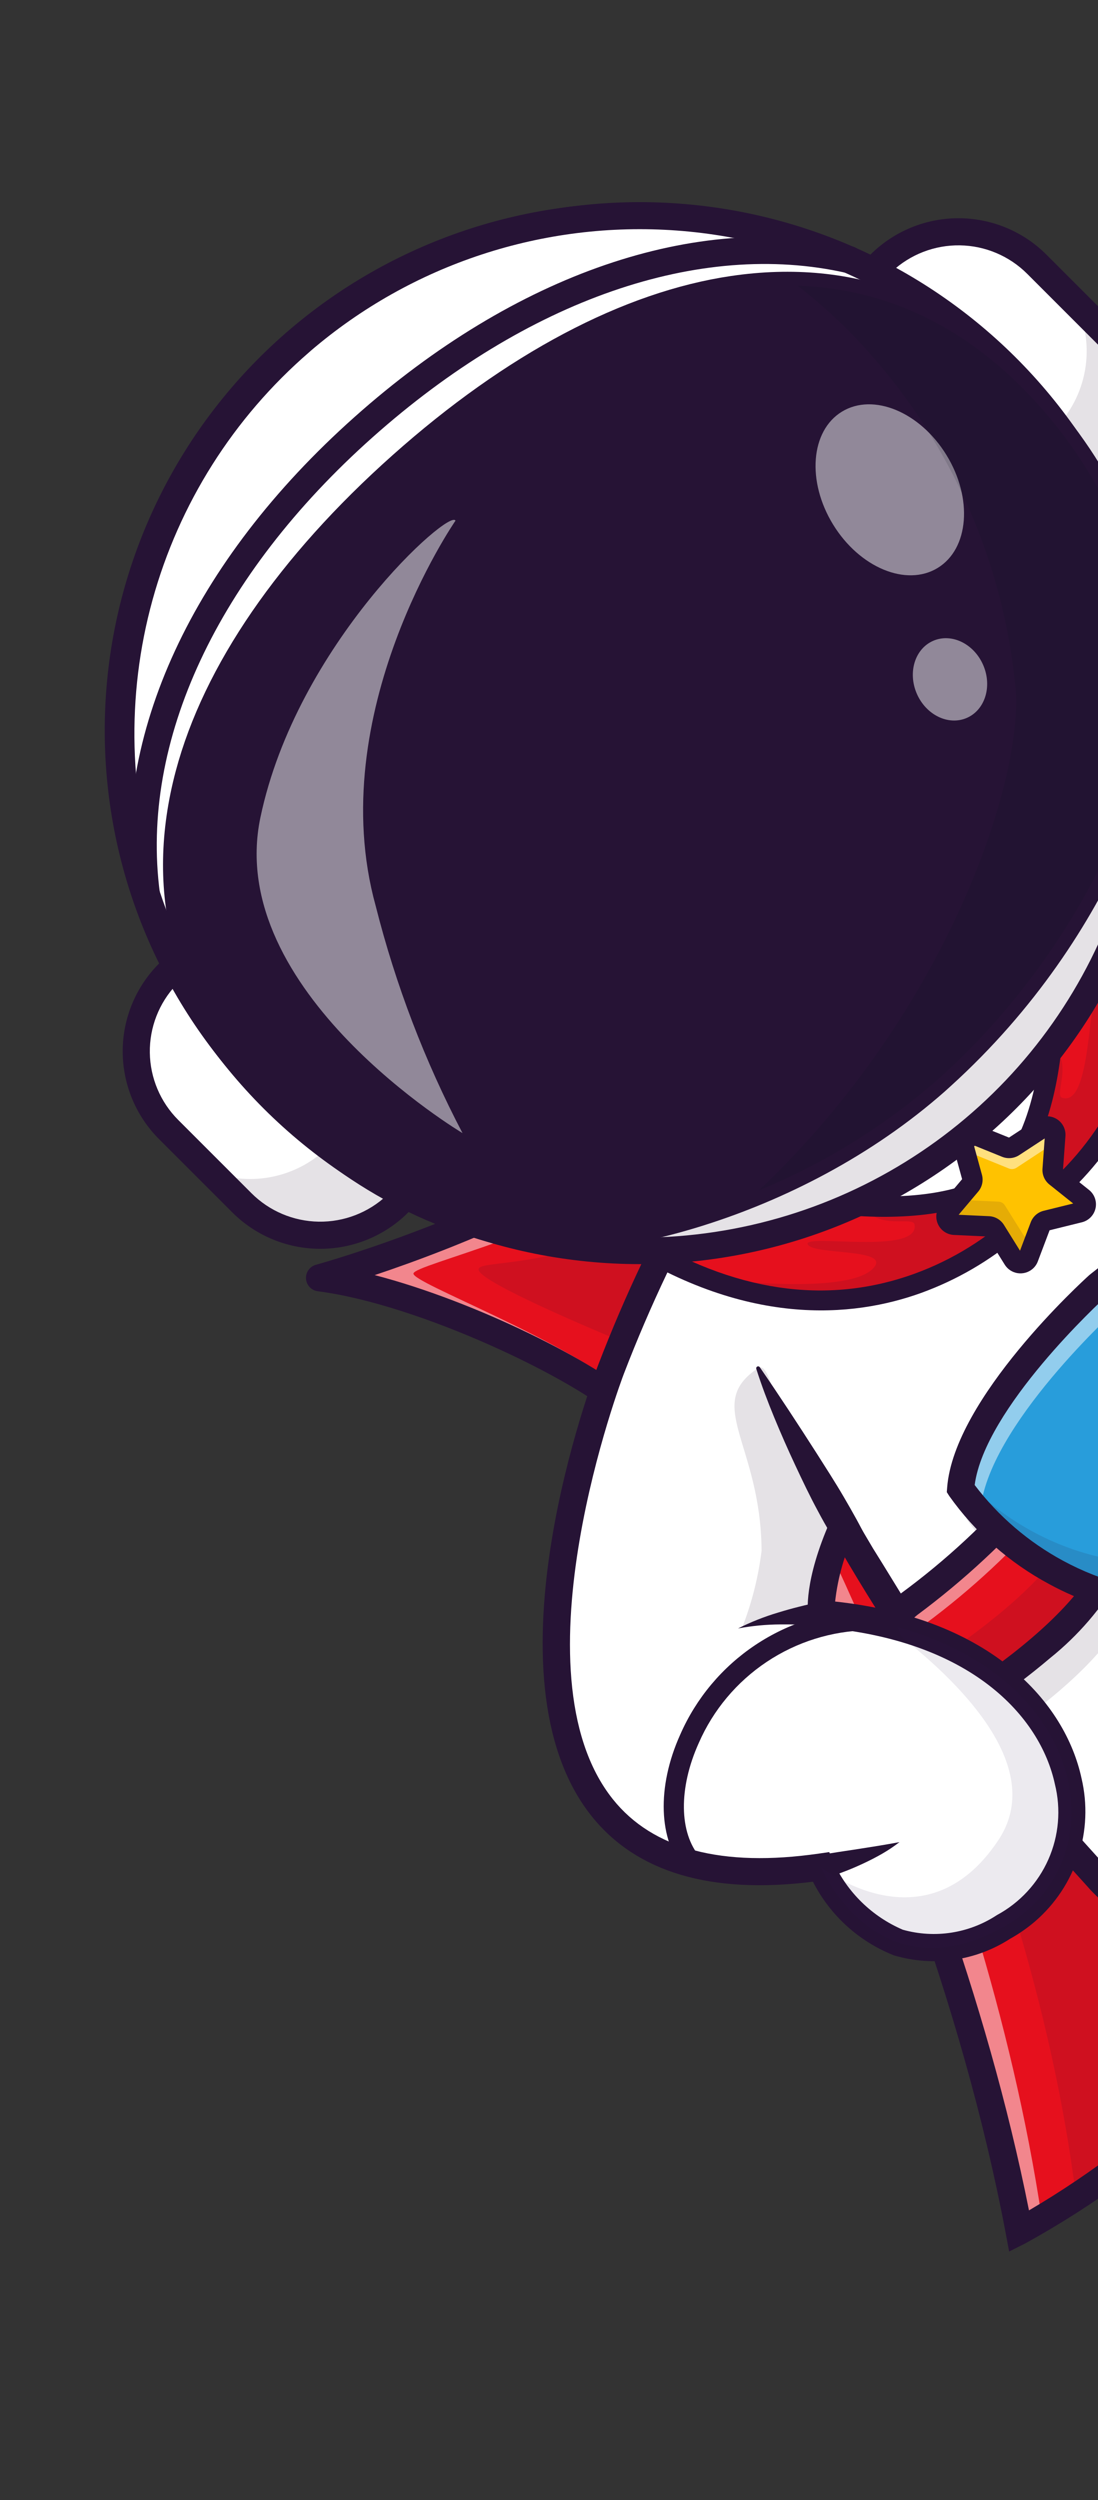<svg width="127" height="289" viewBox="0 0 127 289" fill="none" xmlns="http://www.w3.org/2000/svg">
<rect x="0" y="0" width="127" height="289" fill="#333333" stroke="none"/>
<g clip-path="url(#clip0)">
<path d="M72.665 162.954C67.276 157.972 48.778 149.235 36.979 147.715C36.979 147.715 64.664 140.234 81.921 125.435" fill="#E6101D"/>
<g opacity="0.7">
<path opacity="0.7" d="M80.026 133.071C64.665 142.65 47.998 146.135 47.822 147.216C47.647 148.297 64.819 154.58 72.464 160.937L72.657 162.957C67.266 157.961 48.779 149.237 36.979 147.717C37.406 147.601 64.788 140.12 81.907 125.437L80.026 133.071Z" fill="white"/>
</g>
<g opacity="0.35">
<path opacity="0.35" d="M78.443 139.494L74.349 156.086C67.95 153.474 56.052 148.39 55.389 146.886C54.726 145.381 64.115 147.359 78.443 139.494Z" fill="#261335"/>
</g>
<path d="M73.68 164.146C73.387 164.398 73.01 164.533 72.624 164.526C72.237 164.519 71.867 164.369 71.584 164.106C66.569 159.467 48.599 150.793 36.764 149.271C36.403 149.226 36.069 149.057 35.819 148.793C35.569 148.53 35.419 148.187 35.394 147.825C35.369 147.463 35.471 147.103 35.683 146.808C35.895 146.512 36.203 146.299 36.555 146.206C36.829 146.131 64.103 138.638 80.88 124.25C81.197 123.978 81.609 123.843 82.026 123.875C82.442 123.906 82.829 124.102 83.101 124.418C83.373 124.734 83.508 125.145 83.476 125.561C83.444 125.977 83.248 126.363 82.93 126.634C70.312 137.456 52.516 144.34 43.336 147.403C55.16 150.469 69.135 157.568 73.723 161.814C74.028 162.097 74.208 162.489 74.224 162.905C74.239 163.32 74.089 163.725 73.806 164.03C73.766 164.071 73.724 164.109 73.68 164.146Z" fill="#261335"/>
<path d="M148.438 97.961C144.303 91.886 138.436 72.331 138.705 60.46C138.705 60.46 127.132 86.65 109.879 101.448" fill="#E6101D"/>
<g opacity="0.7">
<path opacity="0.7" d="M117.728 100.737C129.525 87.021 135.485 71.102 136.58 71.091C137.675 71.08 141.321 88.967 146.469 97.459L148.441 97.954C144.304 91.877 138.437 72.333 138.706 60.462C138.525 60.866 127 86.757 109.879 101.44L117.728 100.737Z" fill="white"/>
</g>
<g opacity="0.35">
<path opacity="0.35" d="M124.334 100.138L141.386 98.595C139.76 91.89 136.514 79.387 135.123 78.505C133.731 77.623 134.272 87.188 124.334 100.138Z" fill="#261335"/>
</g>
<path d="M149.462 99.147C149.417 99.186 149.37 99.222 149.32 99.255C149.15 99.371 148.958 99.452 148.756 99.494C148.554 99.536 148.346 99.538 148.144 99.499C147.941 99.461 147.748 99.383 147.576 99.27C147.404 99.157 147.255 99.011 147.14 98.841C143.621 93.674 138.69 78.82 137.436 66.693C133.024 75.29 123.528 91.812 110.909 102.635C110.592 102.907 110.18 103.042 109.764 103.01C109.347 102.979 108.96 102.783 108.688 102.467C108.416 102.151 108.282 101.74 108.314 101.324C108.346 100.908 108.542 100.522 108.859 100.251C125.634 85.863 137.167 60.077 137.272 59.82C137.419 59.489 137.677 59.218 138.001 59.054C138.325 58.891 138.696 58.844 139.051 58.923C139.405 59.002 139.721 59.201 139.945 59.486C140.169 59.771 140.287 60.125 140.279 60.487C140.007 72.392 145.897 91.426 149.74 97.07C149.959 97.389 150.051 97.778 150 98.162C149.949 98.545 149.757 98.896 149.462 99.147Z" fill="#261335"/>
<path d="M132.927 100.998C123.139 109.091 112.544 116.161 101.309 122.095L100.729 122.587C93.064 132.699 84.39 142.01 74.843 150.376C74.843 150.376 107.574 203.217 117.872 257.944C133.851 249.078 147.229 236.196 156.677 220.577C164.34 219.662 171.562 216.505 177.434 211.506C183.306 206.506 187.566 199.886 189.678 192.478C206.624 185.624 221.48 174.466 232.77 160.112C180.144 141.427 132.927 100.998 132.927 100.998Z" fill="#E51051"/>
<path d="M232.77 160.11C231.24 162.141 229.602 164.09 227.864 165.947C217.284 177.529 204.236 186.595 189.68 192.478C187.569 199.885 183.309 206.505 177.437 211.504C171.565 216.504 164.343 219.66 156.681 220.574C148.58 233.978 137.57 245.4 124.463 253.999C122.339 255.43 120.139 256.746 117.874 257.942C107.578 203.217 74.844 150.375 74.844 150.375C84.392 142.009 93.066 132.699 100.731 122.587L101.309 122.095C112.545 116.161 123.141 109.09 132.929 100.995C132.929 100.995 180.144 141.427 232.77 160.11Z" fill="#E6101D"/>
<g opacity="0.7">
<path opacity="0.7" d="M232.77 160.11C232.77 160.11 232.241 160.846 231.207 162.113C186.175 148.027 147.416 118.462 147.416 118.462C137.786 126.476 127.466 133.627 116.577 139.831L116.004 140.316C108.14 150.057 99.442 159.098 90.007 167.334C90.007 167.334 113.562 209.929 120.507 256.481C118.845 257.464 117.88 257.941 117.88 257.941C107.585 203.216 74.851 150.375 74.851 150.375C84.398 142.008 93.072 132.698 100.738 122.586L101.316 122.094C112.551 116.16 123.147 109.089 132.935 100.995C132.935 100.995 180.144 141.427 232.77 160.11Z" fill="white"/>
</g>
<g opacity="0.35">
<path opacity="0.35" d="M227.864 165.947C217.284 177.529 204.236 186.595 189.68 192.478C187.569 199.885 183.309 206.505 177.437 211.504C171.565 216.504 164.343 219.66 156.681 220.574C148.58 233.978 137.57 245.4 124.463 253.999C118.924 209.273 94.467 167.597 94.467 167.597C103.089 160.075 111.032 151.811 118.204 142.901L118.73 142.45C128.694 136.806 138.134 130.288 146.94 122.972C146.94 122.972 184.399 153.517 227.864 165.947Z" fill="#261335"/>
</g>
<path d="M178.56 212.61L178.468 212.69C172.452 217.537 165.282 220.751 157.657 222.019C148.107 237.638 134.639 250.503 118.585 259.342L116.721 260.278L116.338 258.232C106.215 204.432 73.841 151.725 73.514 151.196L72.807 150.057L73.834 149.185C83.274 140.883 91.862 131.663 99.471 121.664L99.579 121.517L100.437 120.787L100.601 120.702C111.722 114.816 122.213 107.816 131.914 99.81L132.937 98.937L133.96 99.816C134.43 100.219 181.571 140.277 233.306 158.644L235.275 159.343L234.054 161.036C222.778 175.467 207.926 186.715 190.965 193.669C188.525 200.938 184.254 207.461 178.56 212.61ZM155.726 219.112L156.503 219.02C163.791 217.892 170.661 214.889 176.434 210.306L176.517 210.235C181.915 205.28 185.934 199.014 188.181 192.049L188.394 191.3L189.122 191.015C205.104 184.5 219.221 174.136 230.212 160.85C182.965 143.529 140.05 108.936 132.944 103.045C123.38 110.806 113.085 117.623 102.202 123.4L101.894 123.658C94.442 133.446 86.067 142.499 76.885 150.694C81.623 158.631 109.23 206.309 119.017 255.523C133.894 246.78 146.373 234.5 155.343 219.78L155.726 219.112Z" fill="#261335"/>
<path d="M182.975 31.436C183.042 31.659 183.109 31.882 183.163 32.105C183.21 32.283 183.256 32.455 183.292 32.629C183.328 32.802 183.361 32.916 183.386 33.062C183.437 33.3 183.478 33.537 183.519 33.767C183.551 33.97 183.581 34.153 183.597 34.346C183.65 34.684 183.674 35.018 183.693 35.35C183.708 35.534 183.716 35.718 183.724 35.898C183.737 36.15 183.736 36.395 183.733 36.641C183.731 36.887 183.727 37.117 183.715 37.357C183.703 37.596 183.69 37.828 183.671 38.064C183.622 38.635 183.552 39.199 183.456 39.752C183.43 39.913 183.401 40.074 183.368 40.233C183.306 40.553 183.234 40.865 183.157 41.182C183.121 41.336 183.078 41.49 183.036 41.647C182.961 41.92 182.883 42.193 182.8 42.462L182.715 42.726C182.539 43.265 182.345 43.794 182.129 44.3C182.081 44.422 182.03 44.547 181.978 44.665C181.954 44.727 181.926 44.79 181.9 44.847C181.88 44.881 181.869 44.916 181.85 44.95C181.428 45.916 180.949 46.856 180.416 47.766C180.348 47.887 180.283 47.995 180.212 48.111C179.808 48.79 179.404 49.409 179.015 49.969C178.889 50.151 178.761 50.334 178.634 50.503C178.506 50.671 178.374 50.865 178.249 51.027C178.124 51.188 178.039 51.3 177.938 51.426C177.401 52.108 176.957 52.606 176.687 52.905L176.583 53.013C176.466 53.143 176.405 53.206 176.405 53.206L165.682 88.448L152.521 131.731L124.622 107.5C124.622 107.5 129.869 93.78 135.953 77.983C138.355 71.764 140.882 65.204 143.277 59.048C144.441 56.038 145.575 53.124 146.644 50.382C146.765 50.081 146.878 49.778 146.994 49.478C148.343 46.026 149.578 42.881 150.638 40.213C150.766 39.89 150.885 39.575 151.007 39.275C151.724 37.476 152.355 35.923 152.852 34.682C152.916 34.533 152.973 34.382 153.034 34.237L153.032 34.222C153.13 33.988 153.222 33.763 153.31 33.553C153.461 33.187 153.603 32.862 153.722 32.58C153.769 32.471 153.81 32.358 153.854 32.267C153.979 31.974 154.085 31.749 154.165 31.593C156.549 26.675 179.408 19.79 182.975 31.436Z" fill="white"/>
<path d="M153.546 132.921C153.259 133.166 152.894 133.3 152.516 133.299C152.139 133.298 151.775 133.161 151.49 132.914L123.589 108.684C123.347 108.473 123.175 108.193 123.097 107.882C123.019 107.571 123.039 107.243 123.154 106.943C124.265 104.042 150.373 35.808 152.755 30.899C154.747 26.786 165.639 22.936 173.563 23.541C179.275 23.976 183.14 26.607 184.479 30.981C187.964 42.395 179.528 52.187 177.814 54.023L154.025 132.19C153.938 132.474 153.771 132.727 153.546 132.921ZM126.475 107.039L151.719 128.962L174.912 52.753C174.987 52.507 175.121 52.283 175.304 52.101C175.397 52.007 184.712 42.475 181.471 31.894C180.512 28.765 177.769 27.007 173.326 26.666C165.544 26.072 156.656 30.054 155.585 32.261C153.412 36.724 129.825 98.303 126.475 107.039Z" fill="#261335"/>
<path d="M238.958 195.651C239.099 195.852 239.232 196.056 239.348 196.264C243.058 202.518 238.043 210.189 224.728 219.019C218.697 223.017 210.474 228.676 204.934 226.254C193.876 221.42 183.572 201.292 173.906 191.007L173.888 190.989C170.925 194.131 167.636 196.951 164.078 199.403L164.295 199.673C173.094 210.706 191.241 223.786 194.346 235.335C195.912 241.166 189.071 248.424 184.206 253.773C173.444 265.601 165.089 269.392 159.448 264.767C159.266 264.623 159.089 264.468 158.917 264.305C152.513 258.271 159.588 246.848 159.588 246.848C159.588 246.848 145.344 234.593 133.012 223.095C102.375 194.532 82 145.982 82 145.982L133.3 101.973C133.3 101.973 178.336 129.371 202.027 163.894C211.563 177.791 221.566 193.683 221.566 193.683C221.566 193.683 233.943 188.425 238.958 195.651Z" fill="white"/>
<path d="M82.475 145.776C84.996 150.494 87.51 155.215 90.082 159.894C90.719 161.066 91.355 162.239 92.014 163.4L93.951 166.902C95.276 169.216 96.57 171.548 97.923 173.845L99.96 177.275L100.974 178.99L102.029 180.686C103.434 182.951 104.794 185.251 106.277 187.455C107.759 189.659 109.169 191.929 110.709 194.098L112.982 197.382C113.733 198.48 114.561 199.522 115.346 200.597L117.733 203.789C118.124 204.327 118.552 204.837 118.97 205.352L120.231 206.895L122.751 209.985C123.162 210.508 123.613 210.992 124.057 211.487L125.391 212.964L128.059 215.92C128.492 216.424 128.976 216.877 129.443 217.345L130.856 218.743L133.677 221.543C134.625 222.47 135.638 223.366 136.604 224.278C144.478 231.524 152.502 238.641 160.594 245.642L161.592 246.505L160.905 247.656C160.641 248.094 160.349 248.639 160.098 249.152C159.847 249.665 159.596 250.203 159.373 250.741C158.925 251.805 158.558 252.9 158.274 254.018C157.652 256.106 157.638 258.327 158.231 260.422C158.549 261.373 159.082 262.238 159.79 262.949C160.494 263.68 161.344 264.255 162.284 264.638C164.28 265.307 166.456 265.2 168.378 264.339C170.527 263.46 172.542 262.285 174.365 260.849C176.265 259.385 178.069 257.799 179.765 256.103C181.49 254.413 183.115 252.604 184.77 250.777C186.408 249.004 187.955 247.148 189.404 245.219C190.815 243.417 191.911 241.391 192.649 239.226C192.958 238.267 193.05 237.251 192.92 236.252C192.905 236.135 192.882 236.02 192.852 235.906C192.829 235.781 192.797 235.658 192.756 235.537L192.511 234.742C192.308 234.216 192.122 233.687 191.873 233.176C191.625 232.665 191.365 232.143 191.103 231.63C190.814 231.126 190.525 230.617 190.208 230.121C189.591 229.122 188.891 228.158 188.177 227.202C186.725 225.301 185.138 223.475 183.488 221.692C180.172 218.13 176.62 214.739 173.085 211.285C169.446 207.856 166.021 204.208 162.828 200.362L161.785 199.054L163.185 198.096C164.02 197.523 164.886 196.883 165.713 196.235C166.54 195.586 167.365 194.93 168.163 194.244C168.961 193.559 169.74 192.853 170.502 192.128C171.264 191.402 172.024 190.647 172.714 189.9L173.878 188.673L175.017 189.897C178.347 193.625 181.445 197.553 184.295 201.658C187.184 205.663 190.011 209.678 193.04 213.484C194.558 215.382 196.129 217.221 197.794 218.94C198.635 219.788 199.484 220.625 200.382 221.383C200.821 221.778 201.288 222.125 201.741 222.493C202.194 222.861 202.671 223.179 203.153 223.486C203.634 223.794 204.126 224.074 204.618 224.355L205.371 224.717C205.484 224.775 205.601 224.826 205.721 224.869C205.829 224.915 205.94 224.955 206.053 224.988C207.024 225.266 208.045 225.328 209.043 225.167C211.298 224.765 213.47 223.987 215.467 222.867C217.596 221.726 219.666 220.479 221.67 219.132C223.726 217.763 225.764 216.44 227.699 214.992C229.635 213.574 231.477 212.033 233.214 210.378C234.911 208.795 236.377 206.984 237.571 204.997C238.712 203.23 239.145 201.101 238.785 199.031C238.543 198.046 238.098 197.123 237.478 196.32C236.881 195.514 236.104 194.857 235.209 194.401C233.224 193.5 231.022 193.18 228.861 193.479C227.71 193.591 226.569 193.789 225.448 194.071C224.881 194.212 224.32 194.371 223.764 194.547C223.217 194.719 222.637 194.935 222.16 195.119L220.92 195.626L220.215 194.512C214.951 186.194 209.576 177.944 204.092 169.761C202.712 167.73 201.35 165.659 199.927 163.681C199.212 162.696 198.533 161.684 197.784 160.719L195.565 157.809C192.531 153.983 189.318 150.294 185.972 146.723C179.237 139.593 172.039 132.915 164.424 126.731C160.642 123.621 156.804 120.503 153.007 117.463C149.121 114.47 145.253 111.421 141.335 108.448C141.233 108.37 141.164 108.257 141.14 108.131C141.115 108.005 141.138 107.875 141.203 107.764C141.268 107.654 141.372 107.57 141.494 107.53C141.616 107.49 141.749 107.496 141.867 107.547C144.14 108.578 146.349 109.745 148.482 111.039C150.618 112.316 152.712 113.647 154.76 115.046C158.854 117.94 162.754 120.957 166.557 124.164C170.36 127.371 174.048 130.688 177.681 134.073C179.497 135.769 181.276 137.5 183.054 139.236L185.716 141.887C186.589 142.77 187.431 143.687 188.291 144.586C191.69 148.216 194.963 151.971 198.06 155.878L200.33 158.853C201.091 159.842 201.789 160.88 202.52 161.889C203.975 163.922 205.326 165.97 206.72 168.019C212.235 176.225 217.627 184.505 222.896 192.858L220.953 192.252C221.617 191.977 222.202 191.778 222.832 191.576C223.463 191.374 224.079 191.201 224.712 191.044C225.986 190.723 227.282 190.499 228.589 190.372C229.934 190.234 231.29 190.248 232.632 190.413C234.044 190.578 235.415 190.991 236.682 191.634C237.991 192.305 239.129 193.265 240.009 194.441C240.896 195.597 241.529 196.926 241.866 198.341C242.185 199.774 242.181 201.259 241.855 202.69C241.545 204.045 241.03 205.345 240.329 206.546C238.989 208.797 237.337 210.848 235.423 212.64C233.588 214.392 231.642 216.025 229.596 217.527C227.577 219.038 225.477 220.408 223.42 221.768C221.325 223.176 219.16 224.477 216.933 225.665C214.613 226.958 212.088 227.848 209.469 228.296C208.018 228.516 206.536 228.414 205.129 227.997C204.947 227.943 204.767 227.88 204.591 227.807C204.42 227.746 204.253 227.674 204.091 227.593L203.186 227.153C202.603 226.828 202.013 226.505 201.467 226.135C200.921 225.765 200.387 225.389 199.854 225.007C199.351 224.601 198.829 224.209 198.352 223.786C197.367 222.952 196.458 222.056 195.562 221.154C193.795 219.331 192.166 217.417 190.605 215.465C187.493 211.556 184.643 207.506 181.766 203.526C178.996 199.53 175.985 195.707 172.749 192.077L175.046 192.067C174.261 192.902 173.494 193.662 172.69 194.43C171.886 195.198 171.072 195.938 170.229 196.656C169.386 197.374 168.529 198.072 167.654 198.747C166.779 199.422 165.904 200.068 164.958 200.718L165.317 198.451C168.426 202.19 171.76 205.735 175.301 209.069C178.819 212.507 182.403 215.928 185.807 219.584C187.507 221.418 189.158 223.316 190.69 225.332C191.45 226.352 192.199 227.386 192.877 228.482C193.23 229.018 193.54 229.592 193.867 230.151C194.168 230.728 194.483 231.304 194.742 231.911C195.002 232.518 195.254 233.135 195.491 233.758L195.789 234.724C195.846 234.897 195.892 235.073 195.927 235.251C195.973 235.435 196.009 235.622 196.035 235.811C196.235 237.262 196.113 238.739 195.677 240.138C194.84 242.654 193.58 245.011 191.95 247.106C190.438 249.122 188.825 251.06 187.116 252.913C185.458 254.74 183.786 256.605 181.985 258.369C180.191 260.162 178.283 261.838 176.272 263.386C174.21 265.005 171.929 266.326 169.498 267.312C168.203 267.821 166.837 268.132 165.449 268.234C163.982 268.343 162.51 268.124 161.14 267.593C159.788 267.047 158.566 266.223 157.555 265.174C156.52 264.129 155.737 262.861 155.267 261.468C154.821 260.121 154.618 258.707 154.666 257.289C154.705 255.941 154.896 254.6 155.235 253.294C155.557 252.023 155.974 250.778 156.482 249.57C156.735 248.974 157.004 248.383 157.292 247.796C157.586 247.203 157.874 246.662 158.244 246.042L158.563 248.049C150.435 241.016 142.411 233.871 134.491 226.616C133.509 225.696 132.511 224.806 131.545 223.858L128.654 220.994L127.209 219.555C126.729 219.075 126.223 218.611 125.792 218.096L123.07 215.084L121.708 213.576C121.254 213.075 120.789 212.582 120.369 212.052L117.781 208.919L116.488 207.356C116.058 206.832 115.619 206.318 115.221 205.772L112.772 202.546C111.973 201.464 111.11 200.415 110.337 199.309L108.005 195.996L106.836 194.344C106.442 193.796 106.057 193.24 105.691 192.675L103.47 189.294C100.503 184.788 97.733 180.162 95.08 175.471C94.404 174.306 93.789 173.105 93.142 171.926C92.495 170.746 91.848 169.565 91.239 168.362C90.021 165.96 88.787 163.569 87.666 161.118C85.347 156.254 83.299 151.265 81.531 146.176C81.486 146.051 81.491 145.913 81.544 145.791C81.597 145.67 81.695 145.572 81.817 145.52C81.939 145.467 82.076 145.462 82.202 145.507C82.327 145.552 82.43 145.642 82.491 145.76L82.475 145.776Z" fill="#261335"/>
<g opacity="0.35">
<path opacity="0.35" d="M182.488 140.066C182.546 141.782 181.927 143.453 180.764 144.719C177.022 148.793 171.444 154.195 166.045 156.749C167.357 164.512 166.246 174.373 159.092 185.865C146.615 191.208 136.664 190.803 129.168 188.325C125.844 193.304 119.587 198.055 114.963 201.145C114.553 201.42 114.113 201.647 113.651 201.821C110.941 198.575 108.351 195.226 105.878 191.851C106.19 191.409 106.556 191.007 106.967 190.654C107.044 190.59 107.127 190.518 107.207 190.455C110.764 187.715 114.174 184.79 117.423 181.692C115.272 179.913 113.371 177.853 111.771 175.567C112.572 165.095 128.696 150.558 128.696 150.558C128.696 150.558 145.522 136.835 156.018 137.62C158.041 139.546 159.795 141.735 161.231 144.129C164.746 141.412 168.118 138.517 171.334 135.454C171.407 135.384 171.49 135.312 171.567 135.246C172.23 134.679 172.998 134.248 173.829 133.979C174.659 133.71 175.534 133.608 176.404 133.679C178.47 135.74 180.507 137.881 182.488 140.066Z" fill="#261335"/>
</g>
<path d="M128.106 181.619C125.216 187.207 118.039 192.713 112.879 196.158C112.145 196.649 111.319 196.988 110.451 197.155C109.583 197.322 108.691 197.314 107.826 197.131C106.962 196.947 106.144 196.593 105.419 196.088C104.695 195.583 104.08 194.938 103.61 194.192C102.732 192.81 102.401 191.151 102.682 189.539C102.962 187.926 103.834 186.475 105.127 185.467C110.47 181.508 115.35 176.962 119.675 171.914" fill="#E6101D"/>
<g opacity="0.7">
<path opacity="0.7" d="M107.046 187.696C112.39 183.737 117.27 179.19 121.594 174.141L128.42 182.001L119.982 172.291C115.657 177.339 110.777 181.886 105.433 185.844C104.14 186.851 103.268 188.303 102.988 189.915C102.708 191.528 103.039 193.187 103.917 194.568C104.313 195.194 104.811 195.749 105.391 196.211C104.588 194.833 104.313 193.21 104.617 191.644C104.922 190.079 105.785 188.676 107.046 187.696Z" fill="white"/>
</g>
<g opacity="0.35">
<path opacity="0.35" d="M128.107 181.619C125.218 187.209 118.037 192.711 112.881 196.159C111.99 196.751 110.969 197.118 109.905 197.23C108.841 197.342 107.766 197.195 106.771 196.803C105.777 196.41 104.892 195.783 104.194 194.975C103.495 194.167 103.003 193.202 102.759 192.163C103.755 192.559 104.834 192.707 105.9 192.594C106.967 192.482 107.99 192.111 108.882 191.515C114.032 188.079 121.198 182.581 124.097 177.006L128.107 181.619Z" fill="#261335"/>
</g>
<path d="M121.456 191.678C119.005 193.755 116.432 195.685 113.752 197.459C111.99 198.627 109.844 199.069 107.763 198.694C105.682 198.318 103.828 197.155 102.589 195.446C101.349 193.737 100.821 191.615 101.114 189.525C101.406 187.435 102.498 185.538 104.16 184.232C109.414 180.383 114.199 175.933 118.419 170.976C118.922 170.303 120.467 168.968 123.898 171.11C127.378 173.282 131.562 178.353 129.502 182.338C127.417 185.918 124.69 189.084 121.456 191.678ZM105.905 186.851C104.944 187.693 104.338 188.867 104.21 190.137C104.083 191.406 104.442 192.676 105.216 193.691C105.991 194.706 107.122 195.389 108.382 195.604C109.642 195.818 110.937 195.548 112.006 194.847C119.374 189.924 124.603 184.969 126.716 180.893C127.332 179.701 126.293 177.935 125.817 177.231C124.613 175.348 122.84 173.895 120.755 173.081C116.385 178.142 111.469 182.707 106.097 186.693C106.029 186.752 105.966 186.802 105.905 186.855L105.905 186.851Z" fill="#261335"/>
<path d="M155.556 181.748C172.791 154.075 152.668 136.446 152.668 136.446C142.808 135.707 127.013 148.594 127.013 148.594C127.013 148.594 111.87 162.258 111.12 172.085C111.103 172.085 125.546 194.602 155.556 181.748Z" fill="#289DDB"/>
<g opacity="0.7">
<path opacity="0.7" d="M155.63 139.752C155.198 139.312 154.943 139.087 154.943 139.087C145.084 138.35 129.279 151.239 129.279 151.239C129.279 151.239 114.138 164.89 113.387 174.727C113.387 174.727 113.57 175.013 113.929 175.508C112.887 174.454 111.941 173.308 111.103 172.085C111.856 162.248 126.997 148.595 126.997 148.595C126.997 148.595 142.802 135.708 152.661 136.443C153.748 137.455 154.741 138.562 155.63 139.752Z" fill="white"/>
</g>
<g opacity="0.35">
<path opacity="0.35" d="M152.67 136.446C152.228 136.415 151.785 136.409 151.342 136.428C155.89 142.21 163.675 156.317 152.222 175.789C151.749 176.591 151.023 177.214 150.158 177.56C129.145 185.933 116.341 176.13 111.294 170.775C111.211 171.208 111.15 171.646 111.114 172.086C111.114 172.086 125.555 194.59 155.559 181.748C172.791 154.074 152.67 136.446 152.67 136.446Z" fill="#261335"/>
</g>
<path d="M156.63 182.993L156.174 183.189C140.094 190.071 128.35 186.943 121.328 183.109C116.746 180.65 112.797 177.167 109.79 172.932L109.511 172.491L109.551 171.969C110.339 161.628 125.319 148.008 125.958 147.434L125.987 147.406L126.016 147.383C126.683 146.841 142.424 134.106 152.79 134.884L153.314 134.922L153.709 135.276C157.452 138.88 160.309 143.299 162.056 148.188C164.798 155.692 166.133 167.75 156.894 182.576L156.63 182.993ZM112.736 171.668C115.48 175.281 118.967 178.267 122.962 180.426C132.14 185.386 142.744 185.416 154.483 180.501C161.118 169.648 162.68 159.183 159.154 149.392C157.615 145.124 155.18 141.235 152.013 137.983C143.047 137.806 128.796 149.176 128.036 149.785C127.309 150.443 113.907 162.794 112.736 171.668Z" fill="#261335"/>
<path d="M116.071 222.755C101.513 230.861 95.091 216.177 94.937 215.831C94.153 215.945 93.39 216.035 92.643 216.118C92.643 216.118 107.641 199.715 104.234 189.197C104.116 188.817 103.969 188.445 103.796 188.087C126.315 194.271 129.253 215.415 116.071 222.755Z" fill="white"/>
<path d="M95.024 186.565C95.077 186.569 95.132 186.573 95.181 186.58C125.416 189.175 130.782 214.566 116.071 222.755C101.361 230.944 94.939 215.826 94.939 215.826C45.734 222.916 70.672 158.298 70.672 158.298C73.727 150.32 77.403 142.593 81.666 135.187L90.867 157.298L98.179 174.866C94.376 182.705 95.024 186.565 95.024 186.565Z" fill="white"/>
<g opacity="0.35">
<path opacity="0.35" d="M89.922 162.559L98.188 174.865C94.376 182.705 95.031 186.564 95.031 186.564C95.083 186.568 95.138 186.572 95.187 186.579C92.02 186.585 88.874 187.095 85.867 188.089C86.969 185.254 87.715 182.294 88.087 179.277C88.02 166.912 81.343 162.33 87.69 158.153C88.683 157.497 89.462 160.822 89.922 162.559Z" fill="#261335"/>
</g>
<path d="M119.717 222.119C118.827 222.882 117.861 223.553 116.836 224.122C114.865 225.393 112.641 226.223 110.318 226.553C107.995 226.884 105.629 226.707 103.381 226.036C99.331 224.428 96.007 221.404 94.028 217.528C82.238 219.001 73.63 216.455 68.431 209.948C55.516 193.785 68.646 159.199 69.211 157.734C72.305 149.678 76.02 141.873 80.323 134.389C80.537 134.034 80.883 133.777 81.285 133.675C81.687 133.573 82.114 133.634 82.471 133.845C82.828 134.056 83.087 134.399 83.191 134.8C83.295 135.201 83.236 135.627 83.026 135.985C78.814 143.313 75.177 150.955 72.148 158.843C72.01 159.201 59.09 193.234 70.89 207.995C75.509 213.775 83.526 215.888 94.715 214.275L95.915 214.101L96.384 215.215C97.99 218.744 100.857 221.548 104.425 223.078C106.254 223.591 108.172 223.705 110.05 223.413C111.928 223.121 113.721 222.429 115.308 221.385C117.952 219.96 120.045 217.697 121.259 214.955C122.473 212.212 122.737 209.145 122.011 206.237C120.324 198.43 112.314 189.573 94.894 188.127L93.676 188.024L93.485 186.82C93.423 186.43 92.937 182.789 96.067 175.735C96.241 175.363 96.553 175.074 96.938 174.93C97.323 174.786 97.749 174.798 98.125 174.963C98.501 175.129 98.797 175.435 98.949 175.816C99.101 176.197 99.097 176.623 98.938 177.001C97.704 179.563 96.911 182.314 96.595 185.138C114.741 187.097 123.219 196.892 125.095 205.572C125.798 208.556 125.668 211.676 124.72 214.593C123.772 217.51 122.042 220.113 119.717 222.119Z" fill="#261335"/>
<path d="M95.089 187.958C94.319 187.884 93.492 187.841 92.687 187.812C91.882 187.784 91.065 187.778 90.248 187.783C88.61 187.793 86.976 187.95 85.366 188.249C86.861 187.498 88.421 186.882 90.025 186.406C90.822 186.16 91.633 185.934 92.459 185.728C93.283 185.522 94.088 185.331 94.955 185.167L95.089 187.958Z" fill="#261335"/>
<path d="M94.639 214.465C95.391 214.345 96.18 214.22 96.954 214.097L99.299 213.741L101.655 213.367C102.446 213.241 103.234 213.095 104.04 212.948C103.392 213.451 102.709 213.908 101.996 214.315C101.286 214.722 100.557 215.092 99.817 215.437C99.078 215.782 98.329 216.103 97.567 216.389C96.806 216.674 96.052 216.955 95.247 217.174L94.639 214.465Z" fill="#261335"/>
<g opacity="0.3">
<path opacity="0.3" d="M116.071 222.755C101.513 230.861 95.091 216.178 94.938 215.831C94.938 215.831 106.99 225.482 115.473 212.723C120.895 204.565 111.615 195.016 104.234 189.197C104.116 188.817 103.969 188.446 103.796 188.087C126.315 194.272 129.253 215.415 116.071 222.755Z" fill="#2C1A50"/>
</g>
<path d="M116.014 136.197L119.232 139.933C114.475 144.839 108.354 148.208 101.659 149.606C94.964 151.004 88.005 150.366 81.68 147.774C78.098 146.383 74.683 144.599 71.497 142.455L81.811 136.084C87.727 137.919 93.843 139.041 100.027 139.426C105.785 139.694 111.752 139.04 116.014 136.197Z" fill="#E6101D"/>
<g opacity="0.35">
<path opacity="0.35" d="M116.015 136.197L119.233 139.933C114.475 144.839 108.354 148.208 101.659 149.606C94.965 151.004 88.005 150.366 81.681 147.774C86.003 148.278 98.091 149.408 100.908 146.711C103.486 144.244 94.041 145.127 93.426 143.85C92.812 142.574 106.443 145.152 105.778 141.542C105.591 140.553 101.428 142.26 100.027 139.426C105.785 139.694 111.752 139.04 116.015 136.197Z" fill="#261335"/>
</g>
<path d="M117.846 142.884C114.508 145.731 110.686 147.957 106.561 149.458C98.701 152.301 86.126 153.565 70.839 143.431L69.31 142.423L81.651 134.798L82.173 134.971C82.394 135.045 104.755 142.274 115.357 135.228L116.224 134.65L120.785 139.947L120.113 140.712C119.406 141.485 118.648 142.211 117.846 142.884ZM73.704 142.469C84.775 149.334 95.554 150.943 105.764 147.247C110.188 145.638 114.231 143.131 117.637 139.886L115.777 137.725C104.849 143.996 85.494 138.455 81.966 137.364L73.704 142.469Z" fill="#261335"/>
<path d="M121.039 102.432C121.039 102.432 125.082 126.256 116.015 136.199L119.23 139.933C119.23 139.933 143.486 124.505 128.902 93.216L121.039 102.432Z" fill="#E6101D"/>
<path d="M122.359 139.011C121.569 139.704 120.733 140.343 119.858 140.926L118.998 141.48L114.437 136.183L115.14 135.414C123.713 126.013 119.914 102.869 119.874 102.636L119.788 102.095L129.196 91.066L129.971 92.725C137.712 109.333 134.571 121.551 130.571 128.877C128.462 132.717 125.681 136.149 122.359 139.011ZM119.419 138.354C123.17 135.456 126.278 131.812 128.546 127.654C133.691 118.157 133.701 107.313 128.582 95.398L122.282 102.783C122.834 106.427 125.412 126.356 117.558 136.194L119.419 138.354Z" fill="#261335"/>
<path d="M87.883 158.052C90.149 161.344 92.316 164.659 94.453 167.996C95.515 169.668 96.591 171.33 97.588 173.037C98.584 174.745 99.566 176.464 100.407 178.25C100.579 178.607 100.609 179.016 100.491 179.394C100.373 179.772 100.117 180.093 99.773 180.291C99.429 180.488 99.023 180.55 98.636 180.462C98.25 180.374 97.91 180.143 97.687 179.817C96.57 178.168 95.545 176.46 94.615 174.7C93.666 172.951 92.813 171.154 91.968 169.349C91.123 167.545 90.319 165.719 89.558 163.873C88.797 162.028 88.084 160.157 87.477 158.243C87.468 158.215 87.465 158.185 87.467 158.155C87.47 158.126 87.478 158.097 87.492 158.07C87.506 158.044 87.525 158.02 87.548 158.001C87.571 157.982 87.597 157.968 87.626 157.959C87.673 157.944 87.724 157.945 87.77 157.962C87.817 157.978 87.856 158.01 87.883 158.052Z" fill="#261335"/>
<path d="M80.849 216.361C80.613 216.563 80.305 216.664 79.995 216.641C79.684 216.618 79.395 216.474 79.192 216.239C76.156 212.734 75.953 206.57 78.672 200.534C80.519 196.31 83.545 192.705 87.387 190.148C91.23 187.59 95.727 186.189 100.344 186.11C100.656 186.106 100.957 186.225 101.18 186.442C101.404 186.659 101.532 186.956 101.537 187.268C101.541 187.579 101.421 187.88 101.203 188.103C100.986 188.326 100.688 188.454 100.376 188.459C96.208 188.533 92.148 189.802 88.681 192.114C85.214 194.426 82.485 197.683 80.821 201.498C78.475 206.701 78.536 211.885 80.974 214.7C81.178 214.936 81.28 215.244 81.257 215.555C81.234 215.866 81.088 216.155 80.851 216.359L80.849 216.361Z" fill="#261335"/>
<g opacity="0.35">
<path opacity="0.35" d="M116.014 136.197L119.232 139.933C124.807 135.976 129.064 130.443 131.455 124.048C133.845 117.653 134.257 110.691 132.639 104.063C132.492 108.402 131.792 120.502 128.695 122.874C125.864 125.046 128.16 115.87 126.987 115.062C125.813 114.254 126.319 128.095 122.844 126.899C121.891 126.569 124.21 122.721 121.613 120.909C121.019 126.631 119.462 132.418 116.014 136.197Z" fill="#261335"/>
</g>
<path d="M112.449 136.115L111.4 132.301C111.354 132.13 111.357 131.949 111.408 131.778C111.459 131.608 111.556 131.455 111.689 131.337C111.822 131.219 111.985 131.139 112.16 131.108C112.335 131.077 112.516 131.095 112.682 131.159L116.353 132.647C116.498 132.706 116.654 132.728 116.81 132.713C116.965 132.698 117.114 132.645 117.244 132.559L120.554 130.384C120.704 130.286 120.878 130.231 121.057 130.226C121.237 130.222 121.414 130.267 121.569 130.357C121.723 130.448 121.85 130.58 121.933 130.738C122.017 130.896 122.054 131.075 122.042 131.253L121.755 135.198C121.743 135.353 121.77 135.509 121.833 135.651C121.896 135.794 121.992 135.919 122.115 136.016L125.209 138.485C125.348 138.597 125.453 138.744 125.513 138.912C125.573 139.08 125.585 139.26 125.547 139.434C125.51 139.608 125.425 139.769 125.301 139.897C125.178 140.026 125.021 140.118 124.849 140.162L121 141.114C120.849 141.151 120.708 141.224 120.592 141.328C120.475 141.432 120.386 141.562 120.332 141.708L118.93 145.406C118.866 145.573 118.757 145.72 118.615 145.829C118.472 145.937 118.302 146.004 118.123 146.022C117.945 146.039 117.765 146.007 117.604 145.928C117.444 145.849 117.308 145.726 117.213 145.574L115.121 142.218C115.039 142.086 114.926 141.976 114.792 141.898C114.657 141.819 114.506 141.774 114.35 141.767L110.392 141.585C110.213 141.577 110.04 141.519 109.893 141.417C109.745 141.316 109.629 141.176 109.557 141.012C109.485 140.848 109.46 140.668 109.486 140.491C109.511 140.314 109.586 140.147 109.701 140.01L112.257 136.983C112.357 136.865 112.427 136.724 112.46 136.573C112.494 136.421 112.49 136.264 112.449 136.115Z" fill="#FFC200"/>
<g opacity="0.7">
<path opacity="0.7" d="M122.048 131.254L121.937 132.815C121.782 132.712 121.6 132.657 121.414 132.656C121.229 132.656 121.047 132.71 120.891 132.812L117.58 134.987C117.45 135.074 117.3 135.128 117.145 135.144C116.989 135.159 116.832 135.136 116.687 135.077L113.019 133.589C112.815 133.505 112.588 133.495 112.377 133.559C112.165 133.623 111.982 133.757 111.859 133.94L111.411 132.302C111.364 132.13 111.366 131.949 111.417 131.778C111.468 131.608 111.565 131.455 111.698 131.336C111.831 131.217 111.994 131.138 112.17 131.106C112.345 131.075 112.526 131.093 112.692 131.158L116.362 132.647C116.506 132.706 116.662 132.729 116.817 132.713C116.972 132.697 117.121 132.643 117.25 132.556L120.564 130.381C120.714 130.283 120.888 130.229 121.068 130.225C121.247 130.221 121.423 130.267 121.578 130.357C121.732 130.448 121.858 130.58 121.941 130.739C122.024 130.897 122.061 131.076 122.048 131.254Z" fill="white"/>
</g>
<g opacity="0.35">
<path opacity="0.35" d="M119.918 142.791L118.928 145.408C118.865 145.576 118.756 145.722 118.614 145.831C118.471 145.94 118.301 146.007 118.123 146.025C117.945 146.042 117.765 146.009 117.604 145.93C117.443 145.851 117.308 145.728 117.214 145.576L115.122 142.222C115.04 142.09 114.928 141.979 114.794 141.9C114.659 141.821 114.508 141.775 114.352 141.767L110.393 141.589C110.214 141.581 110.04 141.523 109.893 141.421C109.745 141.32 109.628 141.179 109.557 141.015C109.485 140.851 109.461 140.67 109.487 140.493C109.513 140.315 109.588 140.149 109.704 140.012L110.961 138.522C111.119 138.649 111.315 138.721 111.518 138.727L115.476 138.912C115.632 138.917 115.783 138.961 115.917 139.039C116.052 139.118 116.164 139.228 116.245 139.361L118.342 142.718C118.424 142.85 118.536 142.96 118.67 143.038C118.804 143.116 118.955 143.161 119.111 143.168C119.266 143.176 119.421 143.145 119.561 143.079C119.702 143.013 119.825 142.914 119.918 142.791Z" fill="#261335"/>
</g>
<path d="M119.426 146.691C119.191 146.891 118.916 147.038 118.619 147.122C118.322 147.206 118.011 147.226 117.706 147.179C117.401 147.132 117.11 147.02 116.852 146.851C116.595 146.682 116.377 146.459 116.213 146.198L114.183 142.939L110.337 142.761C109.938 142.743 109.552 142.614 109.223 142.388C108.894 142.162 108.635 141.849 108.476 141.484C108.316 141.119 108.262 140.716 108.319 140.322C108.377 139.928 108.544 139.557 108.801 139.252L111.283 136.315L110.266 132.605C110.161 132.221 110.166 131.815 110.28 131.434C110.394 131.053 110.613 130.711 110.911 130.447C111.209 130.183 111.575 130.007 111.968 129.939C112.361 129.872 112.765 129.915 113.134 130.064L116.707 131.506L119.924 129.394C120.258 129.175 120.646 129.053 121.045 129.043C121.444 129.032 121.838 129.134 122.182 129.335C122.526 129.536 122.807 129.829 122.993 130.182C123.179 130.534 123.263 130.931 123.234 131.328L122.957 135.159L125.962 137.557C126.274 137.805 126.509 138.136 126.642 138.512C126.775 138.887 126.8 139.292 126.714 139.682C126.628 140.071 126.435 140.428 126.156 140.713C125.878 140.999 125.525 141.201 125.137 141.297L121.401 142.22L120.041 145.815C119.915 146.155 119.703 146.456 119.426 146.691ZM110.881 140.429L114.401 140.592C114.747 140.608 115.085 140.707 115.383 140.882C115.682 141.057 115.934 141.302 116.117 141.595L117.979 144.581L119.222 141.29C119.345 140.966 119.544 140.677 119.803 140.447C120.062 140.217 120.373 140.053 120.709 139.969L124.128 139.126L121.378 136.93C121.107 136.714 120.893 136.436 120.754 136.119C120.615 135.802 120.555 135.456 120.579 135.111L120.835 131.603L117.89 133.531C117.6 133.721 117.268 133.839 116.923 133.873C116.578 133.907 116.23 133.857 115.908 133.726L112.643 132.404L113.575 135.8C113.668 136.134 113.678 136.486 113.603 136.825C113.529 137.164 113.373 137.48 113.149 137.745L110.881 140.429Z" fill="#261335"/>
<path d="M128.367 57.115C128.253 57.228 128.118 57.318 127.97 57.379C127.822 57.441 127.663 57.472 127.502 57.472C127.342 57.472 127.183 57.44 127.035 57.379C126.886 57.318 126.752 57.228 126.638 57.114L101.788 32.262C101.674 32.149 101.584 32.015 101.523 31.867C101.462 31.719 101.43 31.56 101.43 31.4C101.431 31.24 101.462 31.081 101.524 30.933C101.586 30.785 101.676 30.651 101.79 30.538C102.982 29.35 104.396 28.409 105.952 27.766C107.509 27.124 109.176 26.794 110.86 26.795C112.544 26.796 114.211 27.128 115.766 27.771C117.32 28.415 118.732 29.359 119.921 30.547L128.399 39.021C129.588 40.21 130.53 41.622 131.172 43.175C131.813 44.728 132.142 46.392 132.139 48.072C132.136 49.752 131.801 51.416 131.154 52.967C130.507 54.519 129.56 55.928 128.367 57.115Z" fill="white"/>
<path d="M128.492 57.389C128.204 57.636 127.834 57.764 127.455 57.75C127.076 57.736 126.716 57.579 126.448 57.311L101.587 32.461C101.306 32.179 101.149 31.797 101.149 31.399C101.15 31.001 101.309 30.619 101.591 30.338C102.809 29.124 104.255 28.162 105.846 27.506C107.436 26.849 109.141 26.512 110.861 26.513C112.582 26.514 114.286 26.854 115.875 27.512C117.464 28.17 118.907 29.134 120.122 30.349L128.598 38.822C131.049 41.278 132.422 44.603 132.418 48.07C132.414 51.536 131.032 54.86 128.576 57.313C128.549 57.34 128.518 57.358 128.492 57.389ZM102.69 30.088C102.444 30.295 102.211 30.512 101.991 30.737C101.902 30.824 101.832 30.929 101.784 31.044C101.737 31.159 101.713 31.282 101.715 31.407C101.714 31.656 101.813 31.895 101.99 32.072L126.848 56.922C127.025 57.098 127.265 57.196 127.514 57.195C127.764 57.195 128.003 57.096 128.179 56.92C130.53 54.572 131.852 51.392 131.856 48.074C131.86 44.757 130.545 41.575 128.2 39.225L119.722 30.752C117.49 28.521 114.496 27.214 111.338 27.092C108.18 26.97 105.092 28.042 102.691 30.094L102.69 30.088Z" fill="#261335"/>
<g opacity="0.35">
<path opacity="0.35" d="M124.423 35.047L128.397 39.021C130.798 41.422 132.145 44.677 132.141 48.07C132.136 51.464 130.782 54.717 128.375 57.116C128.145 57.344 127.834 57.473 127.509 57.472C127.185 57.472 126.874 57.343 126.645 57.113L120.035 50.509C120.255 50.593 120.494 50.612 120.724 50.564C120.955 50.516 121.166 50.402 121.333 50.236L121.923 49.647C123.807 47.772 125.06 45.359 125.508 42.743C125.956 40.127 125.577 37.437 124.423 35.047Z" fill="#261335"/>
</g>
<path d="M129.328 58.367C128.794 58.822 128.108 59.059 127.406 59.031C126.705 59.004 126.04 58.713 125.543 58.218L100.684 33.367C100.425 33.109 100.219 32.802 100.079 32.464C99.938 32.126 99.866 31.763 99.866 31.397C99.866 31.031 99.939 30.669 100.079 30.331C100.22 29.993 100.426 29.685 100.685 29.427C102.023 28.094 103.611 27.037 105.358 26.317C107.105 25.596 108.977 25.226 110.866 25.227C112.756 25.228 114.627 25.6 116.372 26.323C118.117 27.046 119.702 28.104 121.037 29.438L129.515 37.914C132.207 40.61 133.715 44.263 133.71 48.07C133.706 51.877 132.187 55.528 129.489 58.221C129.434 58.272 129.394 58.32 129.328 58.367ZM103.15 31.404L127.511 55.754C129.513 53.628 130.608 50.81 130.566 47.894C130.524 44.979 129.348 42.195 127.286 40.13L118.81 31.654C116.745 29.59 113.956 28.409 111.033 28.363C108.11 28.316 105.282 29.407 103.15 31.404Z" fill="#261335"/>
<path d="M19.528 112.476C19.642 112.362 19.777 112.273 19.925 112.211C20.073 112.15 20.232 112.119 20.393 112.119C20.553 112.119 20.712 112.15 20.861 112.212C21.009 112.273 21.143 112.363 21.257 112.476L46.116 137.327C46.229 137.44 46.319 137.575 46.38 137.723C46.441 137.871 46.473 138.029 46.473 138.19C46.473 138.35 46.441 138.508 46.379 138.656C46.318 138.804 46.227 138.939 46.114 139.052C43.706 141.45 40.444 142.796 37.043 142.794C33.643 142.792 30.383 141.442 27.982 139.042L19.506 130.566C18.316 129.378 17.374 127.967 16.731 126.415C16.089 124.862 15.759 123.199 15.761 121.519C15.764 119.839 16.097 118.176 16.744 116.624C17.39 115.072 18.336 113.663 19.528 112.476Z" fill="white"/>
<path d="M45.582 139.926C43.072 142.07 39.845 143.191 36.545 143.063C33.245 142.936 30.115 141.571 27.782 139.241L19.305 130.767C16.855 128.312 15.481 124.986 15.485 121.519C15.49 118.052 16.872 114.728 19.33 112.276C19.469 112.136 19.635 112.025 19.817 111.95C20 111.874 20.196 111.835 20.393 111.836C20.591 111.836 20.786 111.875 20.968 111.951C21.151 112.027 21.316 112.138 21.455 112.278L46.317 137.133C46.456 137.272 46.567 137.437 46.642 137.619C46.717 137.801 46.756 137.997 46.755 138.194C46.755 138.39 46.716 138.586 46.64 138.767C46.564 138.949 46.453 139.114 46.313 139.254C46.075 139.486 45.832 139.71 45.582 139.926ZM19.78 112.625L19.727 112.673C17.377 115.021 16.054 118.201 16.05 121.518C16.045 124.835 17.36 128.018 19.704 130.368L28.182 138.841C29.345 140.004 30.726 140.927 32.246 141.557C33.767 142.187 35.397 142.512 37.044 142.513C38.69 142.514 40.322 142.191 41.844 141.563C43.366 140.935 44.749 140.014 45.915 138.852C46.09 138.675 46.188 138.437 46.188 138.188C46.187 137.94 46.089 137.702 45.913 137.526L21.052 112.676C20.885 112.508 20.661 112.409 20.424 112.4C20.187 112.391 19.956 112.472 19.776 112.626L19.78 112.625Z" fill="#261335"/>
<g opacity="0.35">
<path opacity="0.35" d="M39.221 130.431L46.117 137.325C46.346 137.554 46.474 137.865 46.473 138.189C46.472 138.513 46.343 138.823 46.114 139.052C44.922 140.24 43.508 141.182 41.952 141.824C40.395 142.467 38.728 142.797 37.044 142.796C35.36 142.795 33.694 142.463 32.139 141.819C30.584 141.175 29.172 140.231 27.984 139.042L24.412 135.47C26.717 136.337 29.225 136.523 31.634 136.006C34.044 135.488 36.254 134.289 37.999 132.551L38.901 131.647C39.058 131.491 39.171 131.297 39.227 131.083C39.284 130.869 39.282 130.643 39.221 130.431Z" fill="#261335"/>
</g>
<path d="M46.418 140.903C43.663 143.261 40.117 144.493 36.49 144.353C32.864 144.214 29.426 142.712 26.864 140.149L18.388 131.676C15.697 128.979 14.188 125.327 14.192 121.519C14.196 117.712 15.714 114.061 18.412 111.367C18.936 110.845 19.646 110.551 20.387 110.551C21.127 110.551 21.837 110.843 22.361 111.365L47.22 136.216C47.743 136.738 48.037 137.447 48.037 138.186C48.037 138.925 47.743 139.633 47.219 140.156C46.964 140.418 46.694 140.667 46.418 140.903ZM20.386 113.834C18.384 115.961 17.288 118.779 17.33 121.695C17.372 124.611 18.547 127.396 20.609 129.461L29.085 137.935C31.149 139.999 33.939 141.179 36.862 141.226C39.785 141.273 42.613 140.182 44.745 138.185L20.386 113.834Z" fill="#261335"/>
<path d="M83.347 143.9C116.068 138.703 138.39 108.024 133.205 75.378C128.019 42.731 97.29 20.48 64.569 25.677C31.848 30.874 9.526 61.553 14.711 94.199C19.897 126.846 50.626 149.098 83.347 143.9Z" fill="white"/>
<path d="M113.219 130.388C100.996 140.986 85.06 146.31 68.912 145.192C52.765 144.073 37.727 136.604 27.105 124.424C16.482 112.244 11.143 96.351 12.26 80.237C13.378 64.122 20.861 49.105 33.065 38.486C45.269 27.866 61.196 22.513 77.345 23.602C93.494 24.691 108.545 32.134 119.19 44.294C129.835 56.455 135.204 72.339 134.115 88.455C133.027 104.571 125.571 119.601 113.386 130.243L113.219 130.388ZM35.066 39.618L34.898 39.759C23.072 50.131 15.826 64.739 14.734 80.406C13.643 96.074 18.795 111.533 29.07 123.422C39.345 135.31 53.912 142.667 69.601 143.89C85.291 145.114 100.835 140.107 112.852 129.957L113.019 129.813C124.937 119.468 132.266 104.836 133.402 89.119C134.537 73.402 129.386 57.881 119.077 45.953C108.768 34.025 94.14 26.661 78.395 25.473C62.65 24.286 47.07 29.371 35.065 39.616L35.066 39.618Z" fill="#261335"/>
<g opacity="0.35">
<path opacity="0.35" d="M113.457 39.71C119.649 45.112 124.66 51.728 128.179 59.147C131.698 66.566 133.649 74.629 133.911 82.835C134.174 91.04 132.741 99.213 129.704 106.846C126.666 114.478 122.087 121.406 116.253 127.199C110.419 132.992 103.453 137.527 95.79 140.521C88.126 143.515 79.929 144.904 71.707 144.603C63.484 144.301 55.414 142.314 47.996 138.767C40.578 135.22 33.972 130.187 28.588 123.982C27.965 123.264 27.357 122.531 26.778 121.793C38.025 131.605 52.54 136.873 67.482 136.564C82.424 136.255 96.717 130.392 107.561 120.123C118.405 109.854 125.02 95.918 126.11 81.044C127.201 66.171 122.689 51.43 113.457 39.71Z" fill="#261335"/>
</g>
<path d="M114.058 131.362C101.681 141.933 85.614 147.182 69.376 145.961C53.137 144.739 38.05 137.145 27.418 124.843C16.787 112.541 11.477 96.533 12.651 80.324C13.826 64.115 21.39 49.027 33.686 38.363L33.857 38.215C46.214 27.62 62.271 22.341 78.513 23.532C94.755 24.723 109.857 32.288 120.513 44.571C125.801 50.667 129.834 57.745 132.38 65.399C134.926 73.052 135.937 81.133 135.353 89.178C134.769 97.224 132.604 105.077 128.979 112.29C125.354 119.502 120.342 125.933 114.228 131.214L114.058 131.362ZM35.904 40.592L35.742 40.732C27.005 48.281 20.705 58.245 17.64 69.362C14.574 80.48 14.881 92.252 18.521 103.191C22.161 114.13 28.971 123.744 38.09 130.817C47.208 137.89 58.226 142.104 69.75 142.927C81.273 143.751 92.785 141.145 102.829 135.441C112.873 129.737 120.999 121.19 126.179 110.881C131.358 100.572 133.359 88.964 131.927 77.526C130.496 66.087 125.697 55.331 118.138 46.618C108.026 34.961 93.694 27.782 78.281 26.651C62.868 25.521 47.629 30.531 35.903 40.586L35.904 40.592Z" fill="#261335"/>
<path d="M120.186 46.885C127.753 55.358 132.43 66.009 133.547 77.306C134.4 85.586 127.286 107.738 108.925 124.388C91.901 139.825 68.125 144.608 59.98 142.823C48.859 140.434 38.785 134.589 31.207 126.126C10.531 103.007 21.88 75.693 46.453 53.801C71.025 31.909 99.513 23.767 120.186 46.885Z" fill="#261335"/>
<path d="M108.584 126.779C91.086 141.787 67.976 146.179 59.642 144.352C48.195 141.896 37.828 135.878 30.032 127.164C19.886 115.819 16.627 103.01 20.34 89.089C23.58 76.951 32.247 64.341 45.403 52.623C58.558 40.905 72.096 33.742 84.55 31.906C98.829 29.801 111.212 34.485 121.358 45.829C129.148 54.546 133.962 65.507 135.107 77.133C135.949 85.302 129.443 107.885 109.987 125.533C109.52 125.966 109.053 126.378 108.584 126.779ZM49.215 53.471C48.641 53.962 48.068 54.463 47.496 54.974C34.472 66.573 6.924 96.624 32.377 125.086C39.735 133.302 49.518 138.975 60.318 141.289C68.085 142.988 91.262 138.292 107.869 123.224C126.274 106.539 132.746 84.846 131.985 77.463C130.903 66.493 126.362 56.15 119.014 47.924C109.614 37.418 98.176 33.074 85.008 35.015C73.699 36.686 61.353 43.055 49.215 53.471Z" fill="#261335"/>
<g opacity="0.7">
<path opacity="0.7" d="M108.457 65.654C112.081 63.44 112.538 57.601 109.478 52.612C106.419 47.624 101.001 45.376 97.377 47.59C93.754 49.804 93.297 55.644 96.356 60.632C99.416 65.62 104.833 67.869 108.457 65.654Z" fill="white"/>
</g>
<g opacity="0.7">
<path opacity="0.7" d="M111.825 82.991C113.943 82.07 114.789 79.329 113.715 76.867C112.641 74.406 110.055 73.157 107.937 74.078C105.82 74.998 104.974 77.74 106.047 80.202C107.121 82.663 109.708 83.912 111.825 82.991Z" fill="white"/>
</g>
<g opacity="0.35">
<path opacity="0.35" d="M92.246 33.023C102.314 33.355 111.88 37.6 120.187 46.885C127.751 55.359 132.429 66.009 133.549 77.306C134.402 85.585 127.284 107.738 108.925 124.39C102.676 129.961 95.524 134.432 87.776 137.613C109.905 116.666 118.502 89.6 117.441 79.333C116.025 64.994 110.088 51.477 100.484 40.724C97.984 37.907 95.226 35.329 92.246 33.023Z" fill="#0C141E"/>
</g>
<path d="M17.951 104.62C17.686 104.848 17.352 104.981 17.003 104.996C16.601 105.016 16.206 104.881 15.902 104.619C15.597 104.357 15.404 103.988 15.365 103.588C12.93 85.075 22.271 64.893 41.001 48.212C59.579 31.663 80.54 24.462 98.482 28.471C98.869 28.534 99.219 28.739 99.462 29.047C99.705 29.354 99.824 29.741 99.795 30.131C99.766 30.522 99.592 30.888 99.307 31.157C99.021 31.426 98.646 31.579 98.253 31.585L98.046 31.595L97.879 31.547C80.92 27.721 60.949 34.656 43.096 50.55C25.142 66.537 16.174 85.735 18.49 103.212L18.502 103.352C18.513 103.592 18.47 103.83 18.374 104.05C18.279 104.27 18.134 104.465 17.951 104.62ZM16.797 103.437L16.928 103.431L16.797 103.437Z" fill="#261335"/>
<g opacity="0.7">
<path opacity="0.7" d="M53.497 130.988C53.497 130.988 25.92 114.577 30.118 94.512C34.316 74.447 52.084 58.69 52.682 60.194C52.682 60.194 37.289 82.417 43.456 104.732C45.759 113.848 49.129 122.66 53.497 130.988Z" fill="white"/>
</g>
</g>
<defs>
<clipPath id="clip0">
<rect width="213" height="257" fill="white" transform="translate(0.161 34.298) rotate(-9.025)"/>
</clipPath>
</defs>
</svg>
